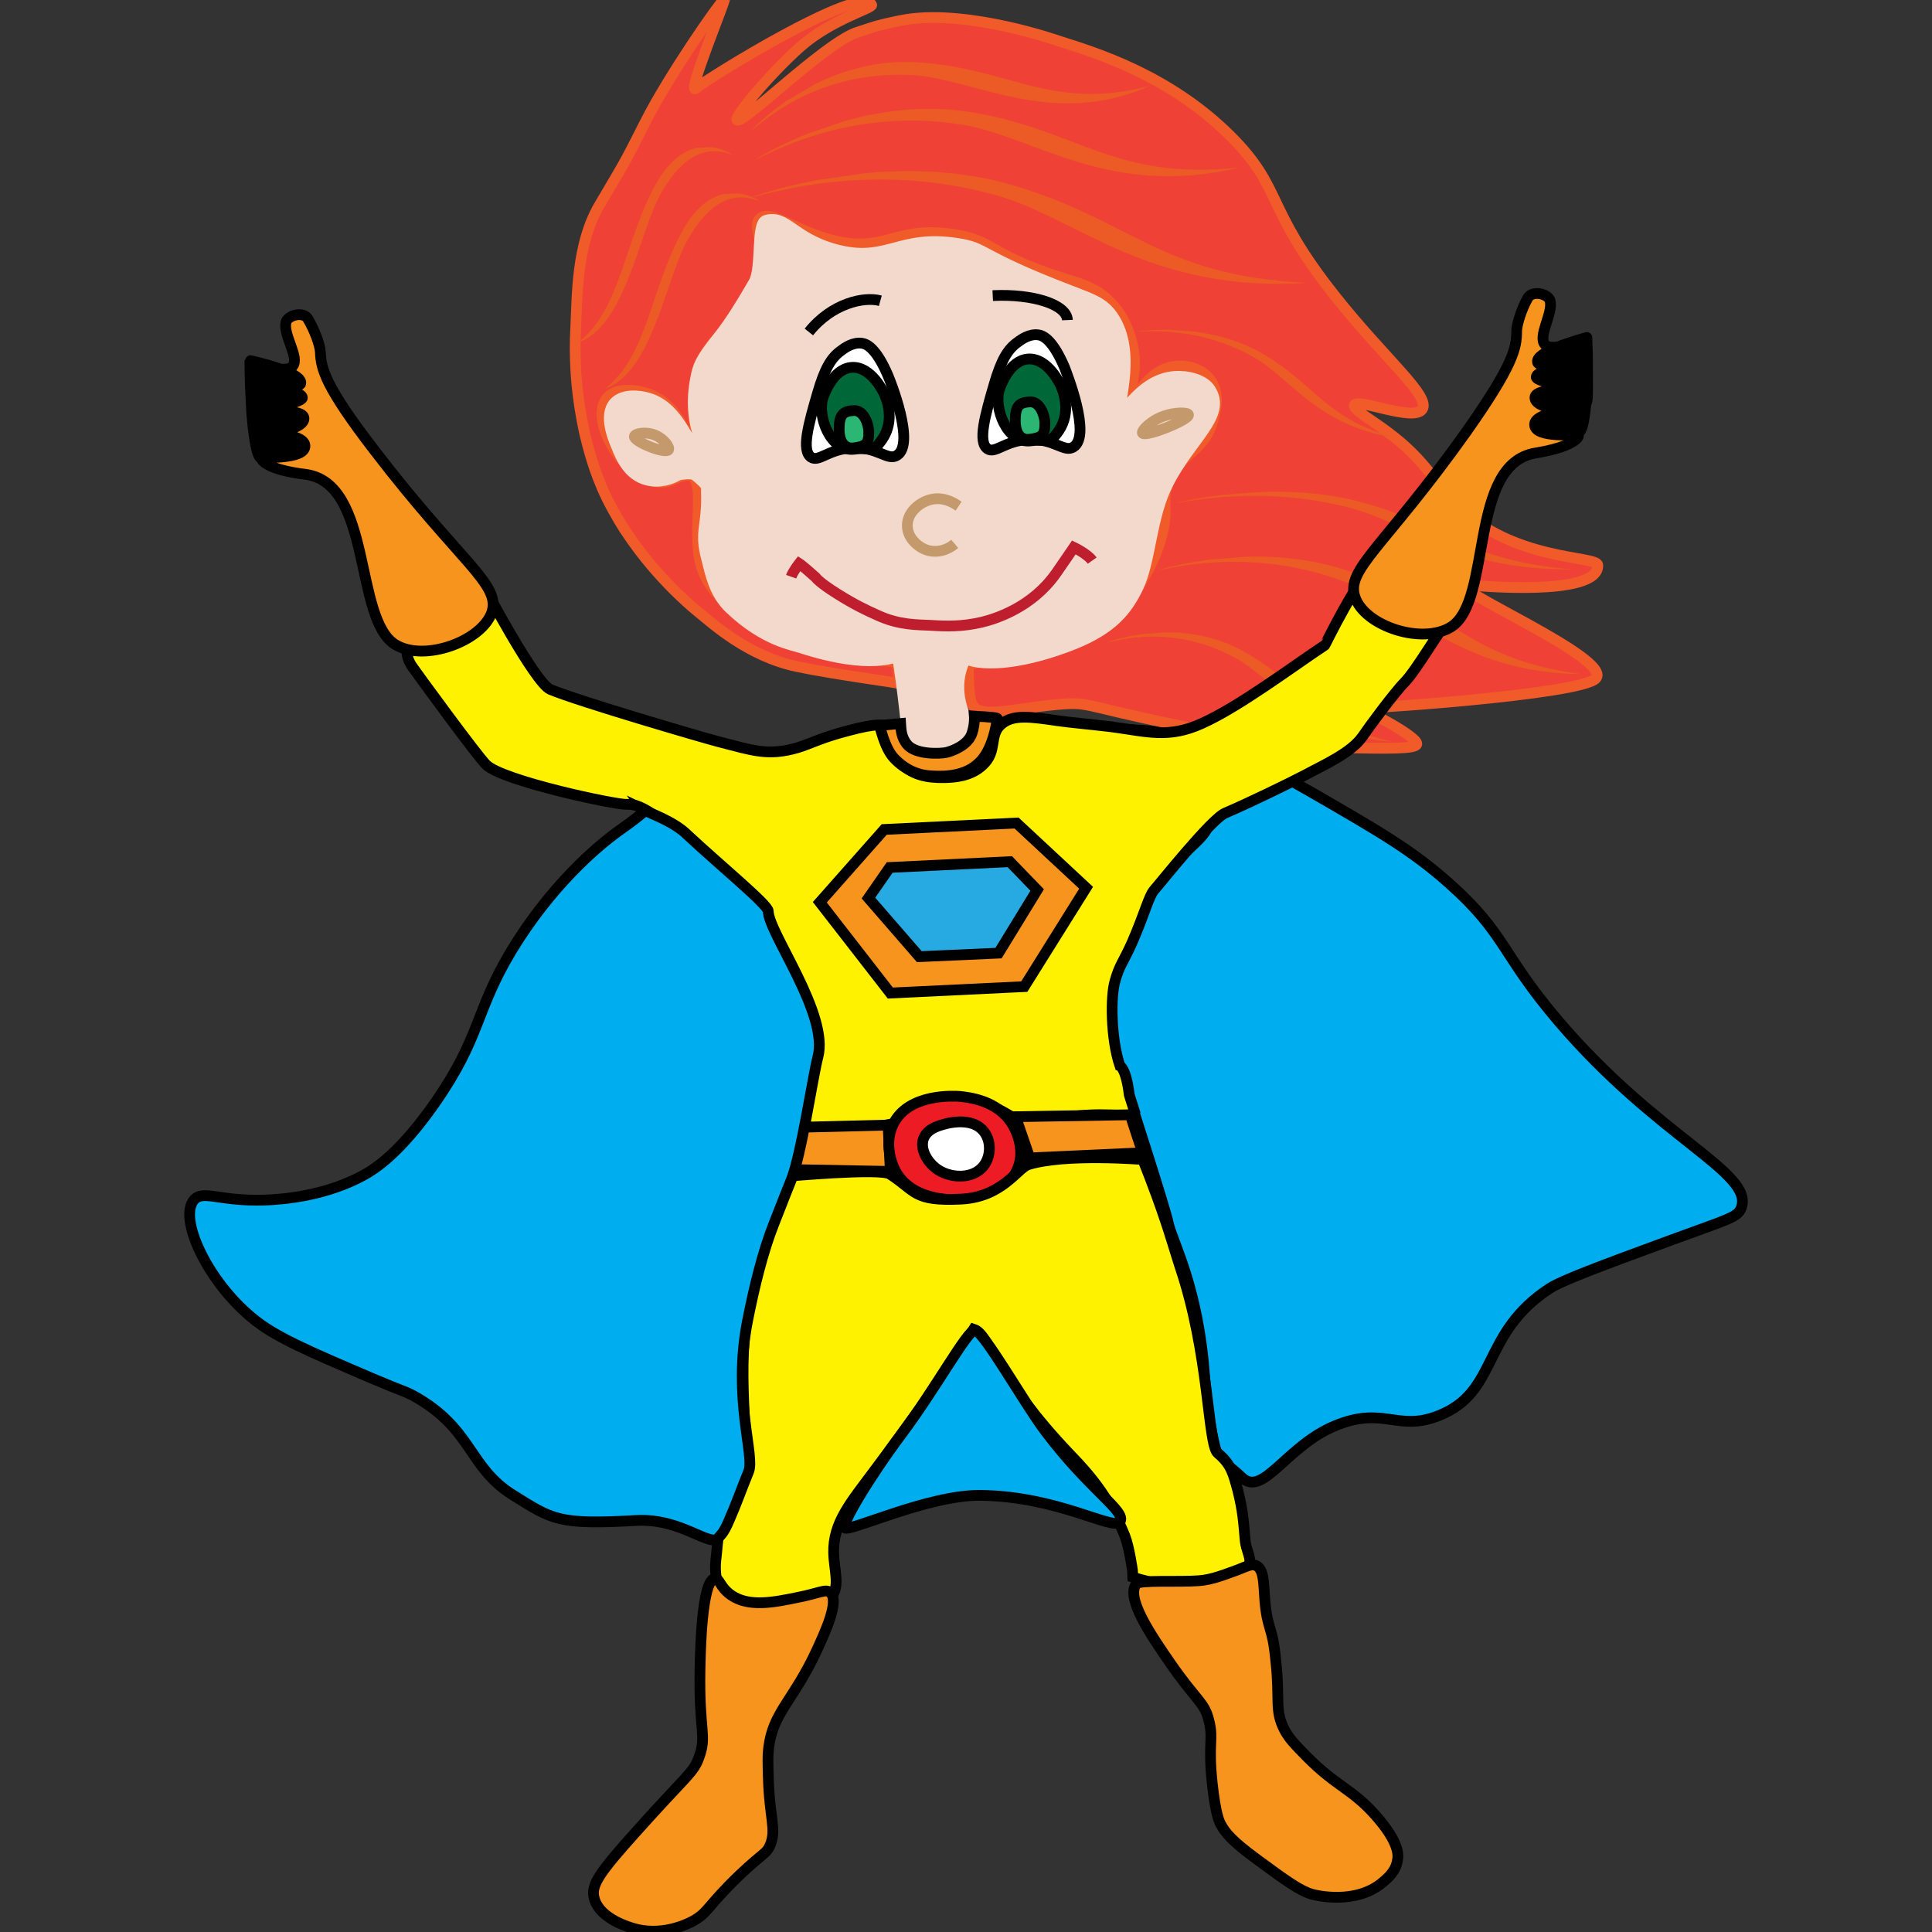 <?xml version="1.0" encoding="utf-8"?>
<!-- Generator: Adobe Illustrator 18.1.0, SVG Export Plug-In . SVG Version: 6.00 Build 0)  -->
<!DOCTYPE svg PUBLIC "-//W3C//DTD SVG 1.1//EN" "http://www.w3.org/Graphics/SVG/1.1/DTD/svg11.dtd">
<svg version="1.1" id="Layer_1" xmlns="http://www.w3.org/2000/svg" xmlns:xlink="http://www.w3.org/1999/xlink" x="0px" y="0px"
	 viewBox="0 0 600 600" enable-background="new 0 0 600 600" xml:space="preserve">
<rect x="0" y="0" width="600" height="600" fill="#333333" stroke="none"/>
<symbol  id="Blond_Hair_4" viewBox="-11.3 -7.7 22.6 15.3">
	<g>
		<path fill="#EC5A25" d="M-11.3,6.9c0,0,5.6,2.6,10.6-1.9c5-4.6,5.8-10.2,12-12.7C4.7-6.6,2.2,0.8-1,3.9
			C-6.1,8.8-10.8,6.9-11.3,6.9z"/>
	</g>
</symbol>
<g>
	<path fill="#00AEEF" stroke="#000000" stroke-width="3.343" stroke-miterlimit="10" d="M385.6,458.8c6.6,6.4,13.8-9.7,29-16
		c15.2-6.3,19.4,2,32.3-3.2c18.6-7.4,12.9-25.5,34.4-39.5c3.7-2.4,14.9-6.6,37.2-14.8c18.5-6.8,21.2-7.2,22.3-10.3
		c3.8-10.9-25.9-21.6-56.9-58c-17.8-20.9-16.2-27-34-42.8c-11.5-10.2-21.6-16-42-27.8c-16.2-9.4-27.8-14.6-41.5-18
		c-8-2-23.9-2.1-23.9-2.1s7.6,6.6,23.5,17.3c23,15.4-1.7,16.7-9.6,36.4c-6,14.9-15.5,18.8-13.9,28.4c0.9,4.9,3.1,16.5,5.1,22.7
		c2.9,9,14.4,44.5,15.2,48.7c1.3,6,9.3,19.7,11.3,47.7c0.5,6.7,1.3,13.7,3.2,21.8C378.4,453.7,381.7,455,385.6,458.8z"/>
	<path fill="#EF4136" stroke="#F15A29" stroke-width="3.343" stroke-miterlimit="10" d="M496.2,175.5c-0.2-3-26.7-1.1-44.2-19
		c-6.5-6.7-9.3-13.6-21-22.3c-5.3-4-10.9-7-10.4-8.4c1-2.3,18.4,5.3,21.1,1.3c2.7-4.1-11.8-15.8-27.2-35.3
		c-21.9-27.6-15.9-33.1-32.3-49.5c-19.1-19-41.8-25.9-53.5-29.6c0,0-27.2-9.6-46.9-6.7c-4.9,0.8-9.6,2.1-9.6,2.1s-3.3,1-6.5,2.1
		c-10.5,4.1-35,28.5-36.8,27.1c-1.1-0.8,10.1-14.3,19.7-22.8s22.7-12,22.1-13c-3.5-6.5-51.4,23.1-54.5,25.9
		c-3.4,3,9.5-28.1,8.8-27.7c-1.3,0.8-17.6,24.2-24.7,38.4c-6.8,13.5-6.4,12.4-14.2,25.7c-7.1,12.1-6.8,28-7.3,38
		c-0.5,8.8,0.2,16.7,0.7,20.6c0.7,5.9,1.7,10.4,2.1,12.3c1,4.1,2.8,11.7,6.9,20.1c2.5,5,5.2,9.4,6.8,11.6c0,0,0.8,1.2,1.6,2.3
		c9.4,13.1,20,21.4,20,21.4c4.1,3.3,15.3,13.7,30.6,16.9c10.4,2.2,31.3,5.1,31.8,5.2c0,0-1.3-11.9-0.8-6.6c0,0.1-52.5-4.5-60.6-29.4
		c-3.5-10.7,2.2-29.1-4.5-28.6c-4,0.3-6,3.8-12.2,1.3c-10-4.1-18-19.8-12.4-25.6c3.2-3.3,10.7-2.4,15.5,0.4
		c7.5,4.3,8.7,13.2,10.6,12.8c2.5-0.6-2.7-14.6,4.2-26.8c2.8-4.8,4.8-4.9,10.4-13.8c3.4-5.4,5.1-8.3,6.1-12.5
		c1.9-8.8-2-13.2,0.4-15.5c3.1-3,10.8,3.7,22.5,6.7c16.7,4.2,19.2-4.6,37.6-1.8c13,1.9,10.3,6.2,35,13.9c4.4,1.4,9.4,2.7,13.7,7.1
		c6.8,6.9,7.4,16.3,7.5,17.4c0.5,8.7-3.6,15.1-2.6,15.6c1.3,0.7,5.1-10.8,13.8-12.8c4.2-1,9.6,0.2,12.3,3.9
		c3.5,4.5,1.4,10.9,0.7,13.3c-3.1,9.7-9.8,9.2-13.5,18.4c-2.7,6.7,0.4,7.9-2.5,17.8c-2,7-5.2,12.1-7,14.8
		c-2.7,4.1-6.3,9.5-12.6,13.9c-4.7,3.3-10,4.7-20.7,7.6c0,0-4.9-0.6-19.6,2.8c0.4-3.7-0.4,9.3,1.4,12.4c2.6,4.8,15.2,0.5,28.8-0.3
		c8.8-0.5,6.2,1.2,50.3,9.7c0,0,17.9,3.6,34.9,3.9h0.1c15.6,0.3,23.5,0.4,23.9-1.1c0.6-2.5-22.2-14.4-20.5-11.2
		c0.4,0.7,71.5-4.1,76.1-9.2c5.6-6.1-48-28.9-40.2-29.1C458.1,181.9,496.7,185.5,496.2,175.5z"/>
	<path fill="#F3D9CC" stroke="#F3D9CC" stroke-width="3.343" stroke-miterlimit="10" d="M281.9,229.3c0,0-1.6-16.1-3.2-25.5
		c0,0-8.1,4.5-29.9-2.6c-2.6-0.9-11.5-2.1-22.1-12.2c-4.9-4.6-6.1-11-7.2-15.3c-2.4-8.9,0.2-9.8-0.1-20.9c0,0,2.2-0.7-3.7-5.3
		c-0.8-0.6-4.4-0.3-5.3,0.2c-1.9,1.1-5.5,2.4-9.4,1.4c-5.8-1.4-8.2-7.1-9.5-10.4c-1.1-2.5-4.1-9.8-0.7-13.6
		c2.6-2.8,7.6-2.4,10.8-1.4c9.9,3.1,12.1,15.4,15.2,14.8c2.6-0.6-3.5-6.4-0.8-20.8c0.8-4.1,1.3-5.8,6.9-12.8
		c4.1-5.1,8-11.7,11.2-17.2c2.6-4.4,0.6-18.4,3.8-19.3c6.4-1.7,8.4,5.4,21.3,9c16.2,4.5,19.7-4.7,38.1-1.8
		c9.4,1.4,5.9,3.5,35.2,14.7c7.1,2.7,9.6,3.7,12.2,6.7c9,11.1,2.2,28.7,3.5,30.4c1,1.3,6.1-9.7,16.6-10.5c3.6-0.3,9.1,0.8,11.1,4.1
		c5.1,8.1-5.9,15.1-13,28.9c-5.5,10.5-5.4,23.9-9.5,32.6c-3.4,7-7.9,12.7-19.8,17.5c-14.2,5.7-27.6,7.4-33.7,4.6l0,0
		c-4.8,9.2,0,18,0,18c0.1,1.1,0.2,2.8,0.3,5c-1.3,1.1-3.5,2.6-6.7,3.7c-0.9,0.3-1.9,0.5-3.2,0.6C285.6,232,281.9,229.3,281.9,229.3z
		"/>
	
		<use xlink:href="#Blond_Hair_4"  width="22.6" height="15.3" x="-11.3" y="-7.7" transform="matrix(5.678 -0.432 -0.22 -2.885 425.496 192.037)" overflow="visible"/>
	
		<use xlink:href="#Blond_Hair_4"  width="22.6" height="15.3" x="-11.3" y="-7.7" transform="matrix(3.813 -0.29 -0.194 -2.553 388.082 213.92)" overflow="visible" enable-background="new    "/>
	<path fill="#FFF200" stroke="#000000" stroke-width="3.343" stroke-miterlimit="10" d="M311,224.9c3.6-3.1,9-2.3,17.3-1.1
		c4.1,0.6,10.1,1.1,16.8,1.9c11.2,1.5,17.7,3.7,28.1-1c11.6-5.2,27.8-17.4,38.2-24.3c0.2-0.1,10.1-21.1,17.5-27.9
		c3-2.8,5.8,6.9,9.9,9.5c3.4,2,13.5,5.3,14.9,6.8c0,0-1.5,1.1-3.7,3.5c-3.2,3.7-10.1,15.8-13.8,19.6c-3.1,3.1-11.3,14.2-13.1,16.9
		c-3.6,5.1-12.1,8.8-17.8,11.9c-4.6,2.4-17.5,8.7-24.8,11.8c-4.3,1.8-20.5,22.2-21.9,23.7c-1.9,2.1-2.8,6.8-7.1,16.7
		c-2.8,6.2-3.8,6.7-5.2,11.7c-1.4,4.5-1.4,17.8,1.5,26.4c0,0,1.9,0.7,2.9,9l1.7,5.4c-0.7,2-7.3,0.1-17.3,1.1c-10,1-11.2,3-16.1,2
		c-5.6-1.1-6.1-3.4-12.6-5.4c-5.4-1.6-12.2-1-14-0.4c-5.3,1.7-6,3.4-12.1,5.8c-1.7,0.7-0.8,0-5.7,1c-8.2,1.6-13.3,2-18.3,1.6
		c-4.5-0.4-5.2-1-5.5-1.4c-2.5-2.8,0-7.7,1.7-17.4c0.5-3.1,2.1-10.3-0.7-18.9c-1.1-3.4-4-6.4-8.9-14.3c-5.9-9.5-5.2-9.7-7.1-14.8
		c-1.1-2.6-1.3-2.5-9.7-10.1c-8.4-7.4-7.8-6.4-12.2-10.9c-4-4-12.7-14-19.3-13.5c-3.3,0.2-38.6-7.3-43.6-12.3
		c-2.8-2.7-22.2-29.3-23-30.5c-4.3-6.3,1-11.4,2.4-12.6c5.5-5,6.8-4.4,10.7-8.9c4.2-5,5.6-11.1,8-5.8c1.2,2.5,17.1,32.4,21.8,34.4
		c8.5,3.6,47.8,15.1,52.5,16.3c10.2,2.6,15,4.5,24.3,1.8c3.7-1.1,7.3-3.1,15.4-5.2c9.6-2.6,11.4-1.9,12.3-1.3
		c3.6,2.4,1.1,7.2,5,11.7c4,4.4,10.8,4.1,13.2,4.1c2.6-0.1,7.9-0.3,11.7-4C309.9,233.2,307,228.3,311,224.9z"/>
	<polygon fill="#F7941E" stroke="#000000" stroke-width="3.343" stroke-miterlimit="10" points="315.7,255.6 337.3,275.7 
		318.1,306.4 276.5,308.4 254.6,280.2 274.6,257.6 	"/>
	<polygon fill="#27AAE1" stroke="#000000" stroke-width="3.343" stroke-miterlimit="10" points="322.1,276.4 310.1,296 
		285.5,297.1 269.7,278.9 276.3,269.4 313.6,267.6 	"/>
	<path fill="#F7941E" stroke="#000000" stroke-width="3.343" stroke-miterlimit="10" d="M351,346.2c1.3,4,2.5,7.8,3.9,11.8
		l-35.1,1.6l-4.4-12.8L351,346.2z"/>
	<polygon fill="#F7941E" stroke="#000000" stroke-width="3.343" stroke-miterlimit="10" points="275.8,349.4 276.5,363.8 
		244.6,363.2 247.8,350.1 	"/>
	<path fill="#ED1C24" stroke="#000000" stroke-width="3.343" stroke-miterlimit="10" d="M314.3,349c0.5,0.8,4.5,7.4,1.7,14
		c-3.6,8.6-15.1,9.4-17.5,9.5c-2.6,0.2-15.2,0.6-20.4-8.8c-0.2-0.4-4.1-7.6-0.7-14.6c4.8-9.7,19.1-8.7,20.7-8.6
		C300.7,340.8,309.7,341.6,314.3,349z"/>
	<path fill="#FFFFFF" stroke="#000000" stroke-width="3.343" stroke-miterlimit="10" d="M305.7,351.6c2.2,3,2,7.4-0.1,10.3
		c-3.4,4.6-11,4.1-15.1,0.8c-2.3-1.8-4.9-5.6-3.7-9.1c1.3-3.4,5.5-4.2,7.3-4.7C295.9,348.5,302.5,347.2,305.7,351.6z"/>
	<path fill="#FFF200" stroke="#000000" stroke-width="3.343" stroke-miterlimit="10" d="M354.9,360.1c0,0,3.7,9,7.1,19.2
		c0.6,1.7,3,9.4,4.4,13.9c9.3,27.4,8.6,55.4,11.8,58.1c4.2,3.5,4.8,6.4,6.2,11.5c1.6,6.4,1.8,9.8,2.3,15.6c0.3,3,1.7,5,1.4,6.9
		c-0.4,2.8-4.8,4.2-7.9,5.2c-1.6,0.6-8.9,2-14.7,1.9c-6.2-0.1-13.7-2.6-13.7-2.6l-0.1-2.1c0,0-1-7.3-2.4-10.8
		c-4.3-10.6-9.6-17.6-17.1-25.3c-22.9-24-24.9-37.2-29.8-38.8c0,0-8.3,13.8-31.2,44.4c-6.9,9.3-12.5,15.6-12.3,25
		c0.1,5.5,2.2,10.7-1,14.1c-0.7,0.8-2,1.8-10.1,2.7c-14.8,1.5-19.3-0.9-20.6-1.7c-1.5-0.9-4.3-2.6-4.5-5.2c-0.3-2.4-0.7-4.4-0.4-7.5
		c0.9-7.5,0.3-9.5,3.9-16.3c1.5-3,2.6-7,4.1-10.6c3.1-7.6-1.6-28.5,1.7-49c1.9-11.2-0.5-20.1,2.9-23.7c6-6.4,9.6-19.7,9.6-19.7
		s28.7-2.6,31.8-0.7c8.3,5.3,7.2,8.5,22.1,7.8c12.8-0.6,17.5-9.5,20.9-10.7C330.8,358.1,354.9,360.1,354.9,360.1z"/>
	<path fill="#F7941E" stroke="#000000" stroke-width="3.343" stroke-miterlimit="10" d="M392.8,496.9c-0.4-5.1-0.2-9.5-2.7-10.7
		c-1.4-0.6-2.6,0.1-5.9,1.4c-3.9,1.4-7.8,3-11.8,3.3c-6.5,0.5-18.5-0.3-19.5,1c-3.4,4.3,4.6,16,10.4,24.4
		c8.4,12.2,10.8,12.2,12.2,18.3c1.4,5.6-0.4,6.8,1,19.5c1,9.1,2.1,11.7,2.8,12.8c1.2,2.1,2.9,4.6,11.4,10.8
		c8.7,6.4,13,9.5,16.8,10.6c1.1,0.3,13.6,3.4,22-3.8c1.4-1.2,4-3.3,4.5-6.8c0.3-1.4,0.7-5.4-6.7-13.8c-7.5-8.5-12.1-8.9-21.5-18.4
		c-3.7-3.8-5.5-5.6-6.9-8.3c-3.2-6.2-1.3-9.2-2.7-21.5C395.2,504.7,393.6,506.5,392.8,496.9z"/>
	<path fill="#F7941E" stroke="#000000" stroke-width="3.343" stroke-miterlimit="10" d="M253.8,512.2c2.5-5.5,6.9-14.9,4.1-17.6
		c-1.4-1.3-3.5,0.2-10.2,1.5c-7.3,1.5-15.1,3.1-20.6-0.7c-3.5-2.4-3.7-5.4-5.1-5.2c-4.1,0.5-4.5,23.1-4.6,27.9
		c-0.4,19.7,2.2,20.7-0.3,27.6c-1.8,5-3.5,5.2-19.5,23.1c-11.5,12.8-14.1,16.6-13.1,20.6c1.4,5.9,9.4,8.6,11.3,9.2
		c9.4,3.2,17.9-1.2,19.4-2c4.9-2.7,4.2-4.4,14.5-14.3c7.5-7.1,8.2-6.5,9.4-9.1c2.2-5.1-0.2-8.5-0.5-21.6c-0.1-4.2-0.2-6.3,0.1-8.7
		C240,531.7,246.5,528.1,253.8,512.2z"/>
	<path fill="#00AEEF" stroke="#000000" stroke-width="3.343" stroke-miterlimit="10" d="M200.2,251.7c0,0,0.3,0.4-8,6.3
		c-7,5-21.3,17.3-33.4,37.3c-11.4,19-9.3,26.5-23.7,47.2c-11.1,15.9-18.8,20.5-21.7,22.2c-11.8,6.6-25,7.8-31.5,8
		c-13.9,0.4-18.9-3.3-21.7,0c-4.8,5.7,4.1,25,18,36.5c7,5.9,17.1,10.2,37.2,18.8c10.6,4.5,9.5,3.7,12.7,5.3
		c18.7,10.2,17.2,22.3,31.2,31c12.2,7.6,13.9,9.3,38.3,7.9c14.3-0.8,23.3,8.9,25.7,5.2c0.5-0.8,1.3-0.9,3.2-5.4
		c2.4-5.5,3.7-9.4,6-15c2-5-5-22.6-0.4-46.5c2.1-10.7,4.8-21.8,8.3-30.6c5.3-13.4,1.3-3.5,5.3-13.4c3.1-7.5,6.8-32.6,8.3-38.2
		c3.6-13.3-15.4-38.7-15.4-45.3c0-2-14.7-14-25.2-23.8C209.4,255.2,201.8,252.5,200.2,251.7z"/>
	<path fill="#00AEEF" stroke="#000000" stroke-width="3.343" stroke-miterlimit="10" d="M262.3,474.5c1.4,1.4,25.8-10.2,42-10.1
		c24.2,0.2,41.5,11.1,43.5,8.2c2.2-3.2-9.4-9.8-23.2-28.2c-6.5-8.6-19.3-31.4-21.9-31.3c-2.3,0.1-12.2,18.2-22.6,32.1
		C269.7,459.1,261.3,473.4,262.3,474.5z"/>
	<path fill="none" stroke="#C49A6C" stroke-width="3.343" stroke-miterlimit="10" d="M207.6,139.7c0.5-0.8-1.4-3.4-4-4.5
		c-2.9-1.3-6.4-0.6-6.6,0.3C196.7,137.1,206.6,141.1,207.6,139.7z"/>
	<path fill="none" stroke="#C49A6C" stroke-width="3.343" stroke-miterlimit="10" d="M354.8,134.5c-0.4-0.8,2.8-4,6.7-5.3
		c3.3-1.2,7.4-1.2,7.6-0.4C369.4,130.4,355.6,135.9,354.8,134.5z"/>
	<g>
		<path fill="#FFFFFF" stroke="#000000" stroke-width="3.343" stroke-miterlimit="10" d="M333.4,138.8c-2.9,1.9-6-2.7-14-2.3
			c-7.4,0.4-10.3,4.5-12.7,2.9c-3.1-2.1-0.8-10.3,2-19.9c2.2-7.6,4.2-11,7.3-13.2c1.3-1,3.8-2.7,6.5-2.3c1.3,0.2,4.3,1.2,8.1,10.1
			C331.2,115.8,339,135.2,333.4,138.8z"/>
		<path fill="#006838" stroke="#000000" stroke-width="3.343" stroke-miterlimit="10" d="M328.8,133.8c4.1-6,1.2-12.7,0.7-13.9
			c-0.2-0.5-4.1-8.9-10.3-8.4c-5.7,0.5-8.4,8.2-8.8,9.4c-1.9,5.7,2.3,17,9.8,16C325.2,136.2,325.6,138.4,328.8,133.8z"/>
		<path fill="#2BB673" stroke="#000000" stroke-width="3.343" stroke-miterlimit="10" d="M319.9,136.4c3.5-0.5,4.7-1.1,4.6-5.1
			c0-1.8-1.3-6.7-4.7-6.5c-3.4,0.2-4.5,1.4-4.5,5.9C315.3,133.9,316.5,136.9,319.9,136.4z"/>
	</g>
	<path fill="none" stroke="#000000" stroke-width="3.343" stroke-miterlimit="10" d="M273.4,93.4c-5.1-1.4-15.1,0.8-22.2,9.7"/>
	<path fill="none" stroke="#000000" stroke-width="3.343" stroke-miterlimit="10" d="M331.5,99.4c-0.2-4.8-10.6-8.2-23.2-7.6"/>
	<line fill="none" stroke="#000000" stroke-width="3.343" stroke-miterlimit="10" x1="261.6" y1="101.6" x2="261.6" y2="101.6"/>
	<g>
		<path fill="none" stroke="#C49A6C" stroke-width="3.343" stroke-miterlimit="10" d="M297.7,157.2c-0.6-0.4-4.1-3.1-8.5-2.1
			c-3.9,0.9-7.8,4.4-7.4,8.7c0.3,3.2,2.8,5.6,5.2,6.7c3.1,1.4,6.8,0.7,9.5-1.6"/>
	</g>
	<path fill="none" stroke="#BE1E2D" stroke-width="3.343" stroke-miterlimit="10" d="M339.2,174.1c-1.5-2.1-5.7-4.1-5.7-4.1
		s-3.2,4.7-5.5,8c-7.5,10.7-18.9,14.2-23,15.2c-6.3,1.5-11.3,1.3-16.1,1c-3.8-0.2-9.6,0-16.3-3.1c-3.6-1.6-7.2-3.3-12.6-6.7
		c-5.9-3.7-6.7-5.1-6.7-5.1c-4-3.6-5.1-4.3-5.1-4.3s-1.9,2.4-2.5,4.1"/>
	<g>
		<path fill="#FFFFFF" stroke="#000000" stroke-width="3.343" stroke-miterlimit="10" d="M278.6,141.4c-2.9,1.9-6-2.7-14-2.3
			c-7.4,0.4-10.3,4.5-12.7,2.9c-3.1-2.1-0.8-10.3,2-19.9c2.2-7.6,4.2-11,7.3-13.2c1.3-1,3.8-2.7,6.5-2.3c1.3,0.2,4.3,1.2,8.1,10.1
			C276.5,118.4,284.3,137.8,278.6,141.4z"/>
		<path fill="#006838" stroke="#000000" stroke-width="3.343" stroke-miterlimit="10" d="M274,136.4c4.1-6,1.2-12.7,0.7-13.9
			c-0.2-0.5-4.1-8.9-10.3-8.4c-5.7,0.5-8.4,8.2-8.8,9.4c-1.9,5.7,2.3,17,9.8,16C270.5,138.8,270.9,141,274,136.4z"/>
		<path fill="#2BB673" stroke="#000000" stroke-width="3.343" stroke-miterlimit="10" d="M265.2,139.1c3.5-0.5,4.7-1.1,4.6-5.1
			c0-1.8-1.3-6.7-4.7-6.5c-3.4,0.2-4.5,1.4-4.5,5.9C260.6,136.5,261.8,139.5,265.2,139.1z"/>
	</g>
	
		<use xlink:href="#Blond_Hair_4"  width="22.6" height="15.3" x="-11.3" y="-7.7" transform="matrix(-2.24 0.107 -0.183 -3.828 211.755 90.033)" overflow="visible" enable-background="new    "/>
	
		<use xlink:href="#Blond_Hair_4"  width="22.6" height="15.3" x="-11.3" y="-7.7" transform="matrix(-2.24 0.107 -0.183 -3.828 203.423 75.686)" overflow="visible" enable-background="new    "/>
	
		<use xlink:href="#Blond_Hair_4"  width="22.6" height="15.3" x="-11.3" y="-7.7" transform="matrix(7.345 -1.062 -0.499 -3.453 319.309 73.24)" overflow="visible" enable-background="new    "/>
	
		<use xlink:href="#Blond_Hair_4"  width="22.6" height="15.3" x="-11.3" y="-7.7" transform="matrix(5.936 -2.025 -1.124 -3.293 309.188 49.548)" overflow="visible" enable-background="new    "/>
	
		<use xlink:href="#Blond_Hair_4"  width="22.6" height="15.3" x="-11.3" y="-7.7" transform="matrix(4.356 -2.564 -1.766 -3.001 294.514 32.462)" overflow="visible" enable-background="new    "/>
	
		<use xlink:href="#Blond_Hair_4"  width="22.6" height="15.3" x="-11.3" y="-7.7" transform="matrix(3.641 0.251 0.128 -1.864 392.918 118.706)" overflow="visible" enable-background="new    "/>
	
		<use xlink:href="#Blond_Hair_4"  width="22.6" height="15.3" x="-11.3" y="-7.7" transform="matrix(5.366 -0.408 -0.155 -2.042 426.729 165.704)" overflow="visible" enable-background="new    "/>
	<g>
		<path fill="#F7941E" stroke="#000000" stroke-width="3.343" stroke-miterlimit="10" d="M122.8,200.2c-13-7.9-7-50.2-28-52.9
			c-11.7-1.4-13.7-4.4-13.6-5c0.1-0.5,13.7,0.6,13.5-3.9c-0.2-4.1-14.7-4.3-14.7-3.8c-0.1,0.6,14.5-0.6,14.4-4.7
			c-0.1-3.6-15.8-1.6-15.8-1.7c0-0.1,15.4-3,15.3-4.7c-0.2-2.9-15.9-2.6-15.9-2.8s15,0.3,15.4-1.6c0.7-3.7-16.2-7.2-15.6-7.1
			c0.3,0,10.8,4.6,13.1,1.7c2.2-2.7-3-9.6-2.1-13.6c0.5-2.2,5.4-3.5,6.8-1.1c2,3.3,3.8,8.1,3.9,10.4c0.2,5.1,1.4,10.5,16.9,30.6
			c26.7,34.8,39,41.3,36.4,50C149.8,199.1,131.8,205.7,122.8,200.2z"/>
		<path fill="none" stroke="#000000" stroke-width="3.343" stroke-miterlimit="10" d="M77.6,111.9c0,3.1,0.1,6.1,0.2,8.9
			c0.1,2.8,0.3,5.4,0.4,7.7c0.2,2.4,0.4,4.6,0.7,6.5c0.6,4.5,1.4,7.3,2.3,7.3"/>
		<g>
			<g>
				<path d="M78.4,114.5c0,1.2-0.4,3.4,0.4,4.3c0.7,0.9,1.4,0.5,2.2,0.4c1.5-0.1,3,0.8,4.6,0.7c1.7,0,3.4-0.4,4.9-1
					c0.8-0.3,0.8-1.3,0-1.5c-1.9-0.7-3.7-1.5-5.6-2.2c-1.4-0.6-3.2-1.5-4.6-1.4c-0.4,0-0.7,0.2-0.8,0.6c-0.4,1.3-0.6,2.9,0.9,3.3
					c0.6,0.2,1.3,0,1.9,0.2c0.6,0.2,1.2,0.5,1.7,0.7c1.1,0.4,2,0.7,3.1,0.5c0.9-0.1,1.1-1.3,0.2-1.5c-2.1-0.8-4.1-1.7-6.4-2.1
					c-1-0.2-1.4,1.4-0.4,1.5c2.2,0.3,4.2,1.3,6.4,2.1c0.1-0.5,0.1-1.1,0.2-1.5c-1.6,0.2-2.9-0.7-4.4-1.2c-0.3-0.1-1.1-0.4-1.4-0.3
					c-0.7-0.2-0.8,0-0.4,0.4c0-0.6,0.1-1.1,0.2-1.6c-0.3,0.2-0.5,0.4-0.8,0.6c1.5-0.2,3.9,1.2,5.2,1.7c1.5,0.7,3,1.3,4.5,1.8
					c0-0.5,0-1.1,0-1.5c-2.7,0.9-5,1.1-7.7,0.3c-0.7-0.2-1.3-0.2-1.9-0.2c-0.9-0.1-0.3,0.4-0.4-0.4c-0.1-0.9-0.1-1.7,0-2.6
					C80,113.5,78.5,113.6,78.4,114.5L78.4,114.5z"/>
			</g>
		</g>
		<g>
			<g>
				<path d="M78.6,122.8c0.1,1.4,0.2,2.8,0.3,4.1c0.1,0.8,1.1,1.2,1.4,0.4c0.7-1.4,3.8-1.4,5-1.6c1.6-0.4,3.2-0.9,4.7-1.3
					c0.6-0.2,0.8-0.9,0.4-1.4c-1.4-1.6-3.7-1.4-5.6-1.3c-1.3,0-4.9-0.8-5.4,1c-0.3,1.1,0.4,2.4,1.4,2.4c1.3,0.1,2.6-0.3,3.9-0.3
					c1.4,0.1,2.6,0,4-0.3c1-0.3,0.6-1.8-0.4-1.5c-1.5,0.4-3,0.2-4.5,0.2c-0.5,0-1,0-1.4,0.1c-0.2,0-1.7,0.1-1.3,0.2
					c2.3,0.5,6.6-1.4,8.4,0.8c0.1-0.5,0.2-0.9,0.4-1.4c-2.4,0.7-4.7,1.4-7.2,1.7c-1.5,0.2-2.8,0.5-3.6,1.9c0.5,0.1,1,0.3,1.4,0.4
					c-0.1-1.4-0.2-2.8-0.3-4.1C80.1,121.8,78.5,121.8,78.6,122.8L78.6,122.8z"/>
			</g>
		</g>
		<g>
			<g>
				<path d="M83.5,124.1c0.7,0,2-0.3,2.7,0c0.4,0.2,0.7,0.6,1.1,0.7c0.6,0.2,1.4,0.1,1.9,0.1c0.8,0,1.7,0.1,2.5-0.2
					c0.4-0.1,0.6-0.4,0.6-0.8v-0.1c0-0.3-0.2-0.6-0.4-0.7c0,0-0.1,0-0.1-0.1c-0.9-0.6-1.6,0.9-0.8,1.4c0,0,0.1,0,0.1,0.1
					c-0.1-0.2-0.3-0.5-0.4-0.7v0.1c0.2-0.3,0.4-0.5,0.6-0.8c-0.7,0.2-1.6,0.2-2.3,0.1c-0.5,0.1-1,0-1.4-0.3
					c-0.2-0.1-0.3-0.2-0.5-0.4c-1.1-0.4-2.3-0.2-3.5-0.2C82.5,122.4,82.5,124.1,83.5,124.1L83.5,124.1z"/>
			</g>
		</g>
		<g>
			<g>
				<path d="M79.9,126c0.4,0,0.8,0,1.2,0c1.1,0,1.1-1.6,0-1.6c-0.4,0-0.8,0-1.2,0C78.9,124.4,78.9,126,79.9,126L79.9,126z"/>
			</g>
		</g>
		<g>
			<g>
				<path d="M79.6,130.8c4.3,0,8.8,0,13.1,0c-0.1-0.5-0.1-1.1-0.2-1.5c-2.7,0.8-5.4,1.5-8.1,2.3c-0.7,0.2-1.4,0.3-1.9,0.6
					c-0.3,0-0.6,0.2-0.8,0.3c-0.3,0.3-0.4,0.3-0.4-0.2c-1.4-0.9,2-0.5,2.6-0.5c1.4,0,2.6-0.1,4-0.3c0.2,0,1.9-0.2,1.9-0.2
					c0-0.2-1.6-0.2-1.8-0.2c-0.9,0.1-1.6,0.4-2.4,0.7c-0.4,0.2-0.9,0.5-1.4,0.6c-0.5,0.4-1,0.3-1.4-0.2c-0.9-0.1-1.2-0.3-0.7-0.7
					c0.1,0.5,0.1,1,0.2,1.4c0.2-0.1,0.4-0.2,0.6-0.3c1.1-0.1,1.1-1.6,0-1.6c-0.7,0-0.9,0-1.4,0.5c-0.5,0.4-0.6,1.4,0.2,1.4
					c1.4,0.2,2.4-1.4,1.1-2.4c-1.2-1-2.3-0.1-2.5,1.2c-0.3,2.6,2.2,2.9,4.1,2.3c0.8-0.3,1.5-0.8,2.4-1c1-0.3,1.8-0.2,2.8-0.4
					c0.8-0.1,1.7-0.4,2.1-1.2c1.1-2-1.7-1.9-2.9-1.8c-2.3,0.2-4.5,0.4-6.9,0.3c-0.9,0-1.7-0.3-2.2,0.6c-0.6,1,0.2,3.2,1.3,3.5
					c1.4,0.4,4.2-1.1,5.4-1.4c2.2-0.7,4.4-1.3,6.7-1.9c0.9-0.3,0.7-1.5-0.2-1.5c-4.3,0-8.8,0-13.1,0
					C78.5,129.2,78.5,130.8,79.6,130.8L79.6,130.8z"/>
			</g>
		</g>
		<g>
			<g>
				<path d="M80.1,137.5c2.5-0.1,5-0.2,7.5,0.1c1.2,0.1,2.6,0.2,3.8,0.6c0.6,0.2,0.6,0.1,0.1-0.2c-0.7,0.3-1.4,0.6-2.1,0.9
					c-1.1,0.4-2.1,0.7-3.3,0.8c-0.2,0-5.1,0.9-4.2-1c0.3-0.5,3.8-0.7,4.3-0.8c0.7-0.1,4.5-0.1,1.7,0.6c-0.9,0.2-1.7,0.3-2.6,0.5
					c-1.3,0.2-3.5,0.5-1-0.1c0.9-0.2,1.8-0.4,2.8-0.5c0.8,0.2,1.4,0.1,1.8-0.4c-0.1,0-0.1,0-0.2,0c-1.2,0.1-2.4,0.4-3.5,0.7
					c-0.6,0.2-1.2,0.3-1.7,0.5c0.1,0.7,0.5,0.8,1.1,0.3c1,0,2.1-0.5,3.1-0.6c1.1-0.1,0.6-1.6-0.4-1.5c-1.5,0.2-7,0.8-4.9,3.5
					c0.2,0.2,0.6,0.3,0.8,0.2c2.2-0.8,4.4-1,6.7-1.5c0.7-0.2,1.2-0.3,1.4-1.1c0.4-2.2-3.3-1.8-4.4-1.6c-1.4,0.2-6.4,0.1-5.9,2.7
					c0.6,2.6,5.7,0.9,7,0.6c1.4-0.3,4.1-1.4,2.5-3.1c-0.8-0.9-2.3-0.9-3.4-0.8c-1.7,0.2-3.5,0.5-5.2,0.6c-2.1,0.1-2.3,2.9-0.9,4.2
					c1.5,1.4,6.2,0.1,7.9-0.4c1-0.3,6-1.6,4-3.6c-1-1-3.6-0.9-4.9-1c-2.6-0.3-5.3-0.3-7.9-0.2C79.2,135.9,79.2,137.6,80.1,137.5
					L80.1,137.5z"/>
			</g>
		</g>
	</g>
	<path fill="#F7941E" stroke="#000000" stroke-width="3.343" stroke-miterlimit="10" d="M309.7,223.1c0-0.2-2.3-0.4-3.8-0.5
		c-0.6,0-3.3-0.2-3.3-0.2s0.2,2.4-0.7,5.2c-1.2,3.9-6.3,5.7-8.1,6.1c-1.9,0.4-9.3,0.7-12-2.4c-2-2.3-2-5-2.1-6.6l-6.5,0.6
		c0,0,1.5,7.1,4.5,10.2c3.7,3.9,7.8,5.2,10.8,5.4c2.8,0.2,10.2,0.8,15.1-3.6C308.3,233.4,309.5,224.7,309.7,223.1z"/>
	<g>
		<path fill="#F7941E" stroke="#000000" stroke-width="3.343" stroke-miterlimit="10" d="M450.8,194.6c12.7-8.4,5.2-50.4,26-53.9
			c11.7-1.9,13.6-4.9,13.4-5.5c-0.1-0.5-13.7,1.1-13.6-3.4c0.1-4.1,14.5-4.8,14.6-4.2c0.1,0.6-14.5-0.1-14.5-4.1
			c0-3.6,15.7-2.2,15.8-2.3c0-0.1-15.5-2.4-15.4-4.1c0.1-2.9,15.8-3.2,15.8-3.4c0-0.2-15,0.9-15.4-1.2c-0.8-3.6,15.9-7.8,15.3-7.7
			c-0.3,0-10.6,5-13,2.2c-2.3-2.6,2.6-9.7,1.6-13.6c-0.6-2.2-5.5-3.3-6.9-0.9c-1.9,3.3-3.5,8.2-3.5,10.5c0,5.1-1.1,10.5-15.7,31.2
			c-25.5,35.8-37.4,42.6-34.5,51.2C423.8,194.5,441.9,200.4,450.8,194.6z"/>
		<path fill="none" stroke="#000000" stroke-width="3.343" stroke-miterlimit="10" d="M492.8,104.9c0.1,3.2,0.2,3.8,0.2,6.7
			c0,2.9,0.1,8.9,0,11.4c-0.1,2.5-0.4,1.4-0.6,3.5c-0.5,4.7-1.2,7.6-2.1,7.7"/>
		<g>
			<g>
				<path d="M490.7,107.7c0,0.6-0.1,1.3,0.1,1.7c-0.3,0.8-0.1,1.1,0.5,0.8c0.7,0,0.8-0.1,0.1-0.2c-1.1-0.3-2.1,0-3.1,0.3
					c-3.1,0.8-5.7,0.8-8.9,0c0,1.1,0,2,0,3.1c1.9-0.6,3.9-1.4,5.8-2.1c1.5-0.6,4.1-1.9,5.8-1.8c-0.5-0.4-1.1-0.8-1.5-1.2
					c0.2,0.5,0.3,1.2,0.2,1.6c0.3-0.5,0.5-1,0.8-1.4c-0.2,0.1-2.3,0.3-3,0.5c-1.5,0.5-2.9,1.2-4.5,1.2c0,1.1,0,2.1,0,3.2
					c0.3,0,1.3,1.4,1.8,1.6c0.7,0.4,1.4,0.5,2.2,0.2c1.9-0.7,2.3-3.8,4.1-4.3c1.9-0.6,1.2-3.7-0.9-3.1c-1.5,0.5-3.2,2.3-3.8,3.8
					c-0.1,0.2-0.3,0.4-0.4,0.5c0.6,0.2,0.7,0.2,0.3-0.1c-0.4-0.3-0.7-0.7-1-1c-0.7-0.6-1.4-1-2.2-0.9c-2,0.1-2,3.1,0,3.2
					c1.5,0.1,2.9-0.3,4.2-0.8c1.4-0.5,2.7-0.5,4.1-0.9c1.9-0.6,2-2.5,1.4-4.2c-0.3-0.7-0.8-1.2-1.5-1.2c-1.8-0.1-4,1-5.7,1.6
					c-2.2,0.9-4.4,1.7-6.7,2.5c-1.4,0.5-1.6,2.7,0,3.1c1.8,0.4,3.8,0.8,5.7,0.8c2.3,0,4.4-1,6.7-1c3.4,0,3.1-2.6,2.9-5.6
					C493.8,105.6,490.6,105.6,490.7,107.7L490.7,107.7z"/>
			</g>
		</g>
		<g>
			<g>
				<path d="M490.8,114.5c-0.1,1.5-0.1,3-0.2,4.5c1-0.3,2-0.6,3-0.8c-1.1-1.7-2.7-2.1-4.6-2.3c-3.1-0.3-6-0.9-9-1.5
					c0.2,0.9,0.5,1.8,0.7,2.7c1.2-1.3,3.4-0.9,4.9-0.9c1.1,0,4.3-0.5,4.8-0.1c-0.3-0.5-0.5-1-0.8-1.4c0,1.5,0.1,3.2-0.1,4.7
					c1.1-0.1,2.1-0.3,3.2-0.4c-0.1-0.6,0-2.5-0.5-3.6c-0.2-0.5-0.9-0.8-1.4-0.8c-1.4,0-2.8-0.2-4.2-0.2c-1.6,0.1-3.3,0.3-5,0
					c-2-0.4-2.9,2.7-0.9,3.1c1.6,0.3,3.3,0.3,5,0.2c1.7-0.1,3.4,0.1,5.1,0.1c-0.5-0.3-1-0.5-1.4-0.8c0,0.1,0,2,0.1,2.8
					c0.4,1.9,3,1.3,3.2-0.4c0.2-1.8,0.8-5.7-1.4-6.5c-1-0.4-2.3-0.1-3.3,0c-1.4,0-3,0-4.4,0.1c-1.9,0.1-3.9,0.3-5.2,1.8
					c-0.8,0.9-0.5,2.4,0.7,2.7c1.9,0.5,3.9,0.9,5.9,1.2c1.3,0.2,5.1,0.1,5.8,1.2c0.9,1.4,2.9,0.8,3-0.8c0.1-1.5,0.1-3,0.2-4.5
					C494.1,112.4,490.8,112.4,490.8,114.5L490.8,114.5z"/>
			</g>
		</g>
		<g>
			<g>
				<path d="M488.3,114.2c-1.2,0-2.4-0.1-3.5,0.3c-0.2,0.1-0.3,0.2-0.4,0.4c-0.5,0.3-1,0.4-1.4,0.3c-0.7,0.1-1.7,0.1-2.3,0
					c0.2,0.2,0.4,0.4,0.6,0.6v-0.1c-0.1,0.3-0.3,0.6-0.4,0.9c0,0,0.1,0,0.1-0.1c0.9-0.6,0-1.9-0.8-1.4c0,0-0.1,0-0.1,0.1
					c-0.3,0.2-0.4,0.5-0.4,0.9v0.1c0,0.3,0.3,0.5,0.6,0.6c1.2,0.3,3.1,0.3,4.2,0c0.5-0.1,0.8-0.6,1.2-0.7c0.8-0.3,1.9-0.1,2.8-0.1
					C489.4,115.9,489.4,114.2,488.3,114.2L488.3,114.2z"/>
			</g>
		</g>
		<g>
			<g>
				<path d="M492,116.1c-0.4,0-0.8,0-1.2,0c-1.1,0-1.1,1.6,0,1.6c0.4,0,0.8,0,1.2,0C493,117.6,493,116.1,492,116.1L492,116.1z"/>
			</g>
		</g>
		<g>
			<g>
				<path d="M492.6,120.1c-4.8,0.2-9.6,0.4-14.4,0.5c-1.7,0.1-2.2,2.7-0.4,3.2c2.4,0.6,4.9,1.1,7.3,1.6c2,0.5,4.1,1.3,6.3,1.3
					c0.6,0,1.2-0.3,1.4-0.8c0.8-1.4,1.4-3.8-0.3-4.6c-1.1-0.6-2.8-0.1-4,0c-2,0.1-4-0.1-6-0.1c-1.5,0-4.2-0.2-4.1,2.2
					c0.3,2.8,4,2.2,5.8,2.5c2.3,0.4,5.3,2.4,7.4,0.6c1.3-1,1.6-3.5,0.4-4.6c-3.3-2.9-6.4,4.6-1.4,3.8c1.4-0.3,1.4-2.2,0.4-2.9
					c-0.7-0.5-1.1-0.6-1.9-0.6c-2,0-2,3.2,0,3.2c0.1,0,0.2,0.1,0.3,0.1c0.1-1,0.3-1.9,0.4-2.9c0.4,0.2,0.8,0.4,1.2,0.6
					c-0.1,0.5-0.3,1.1-0.4,1.5c-0.2,0.2-4.4-1.7-5.3-1.9c-0.6-0.1-1.3-0.3-1.7-0.3c-0.3,0-0.6,0-0.9,0c-1.6,1.4-1.8,1.9-0.7,1.8
					c1.1,0.6,3.7,0.2,4.8,0.2c1,0,4.1-0.4,4.2-0.3c-0.3-0.5-0.5-1-0.8-1.4c0,0.5-0.1,1-0.3,1.4c0.5-0.3,1-0.5,1.4-0.8
					c-2.1,0-4.4-1-6.5-1.4c-2.1-0.5-4.1-1-6.3-1.4c-0.1,1.1-0.3,2.1-0.4,3.2c4.8-0.2,9.6-0.4,14.4-0.5
					C494.6,123.2,494.6,120,492.6,120.1L492.6,120.1z"/>
			</g>
		</g>
		<g>
			<g>
				<path d="M491.9,126.4c-4.1-0.1-9.8-0.2-13.6,1.9c-2.6,1.4-0.9,4,1,5.1c3,1.7,7.1,3.2,10.6,2.6c3-0.5,3.1-4.6,2.3-6.9
					c-0.2-0.5-0.6-1.1-1.2-1.2c-2.4-0.4-3.4,2-4,4c-0.1,0.3-0.3,0.7-0.4,1c0.9,0.1,1.1-0.1,0.5-0.5c-0.1-0.5-1-1.3-1.4-1.7
					c-0.6-0.9-1.3-1.8-2.1-2.4c-1.8-1.4-4.4-0.1-4.3,2.3c0.2,3.6,5.8,4,8.3,4.4c2.7,0.5,4.8-1.4,3.8-4.1c-0.3-0.8-0.8-2.1-1.4-2.8
					c-0.9-1-1.4-0.7-2.4-0.5c-1.9,0.4-3.7,0.2-5.6,0.5c-1.4,0.2-2.7,0.9-2.9,2.5c-0.1,1.2,0.3,2,1.4,2.5c1,0.5,2.2,0.4,3.3,0.7
					c1.4,0.4,2.9,0.9,4.2,1.5c0.9,0.4,1.6,0.2,2.2-0.6c2.6-3.7-3.8-5.1-6-5.5c-2-0.3-2.9,2.8-0.9,3.1c0.5,0.1,3.8,1.3,4.1,0.8
					c0.8-0.2,1.4-0.4,2.2-0.6c-1.4-0.6-2.7-1.2-4.1-1.6c-1.4-0.4-2.9-0.4-4.2-0.9c0.4,0.4,0.8,0.8,1.2,1.2c-0.6,0.3-0.5,0.4,0.3,0.2
					c0.5-0.1,1-0.1,1.4-0.1c0.8,0,1.5,0.1,2.4,0c0.7-0.1,1.4-0.2,2-0.5c0.9-0.4,1.1,0-0.2-0.3c-0.4-0.4-0.8-0.8-1.2-1.2
					c0.3,0.8,0.9,1.4,1.2,2.2c0.3,0.8,0.3,0.5-0.6,0.2c-0.8-0.3-1.6-0.4-2.5-0.5c-0.3-0.1-3.4-0.7-3.4-0.4c0,0.1,0.8,0.9,1,1.1
					c0.7,0.9,1.3,1.8,2,2.6c1.1,1.2,2.5,2.1,3.9,1c0.7-0.5,1-1.4,1.3-2.1c0.2-0.5,0.4-1,0.6-1.4c0.1-0.3,0.2-0.5,0.3-0.8
					c0.4-0.6,0.2-0.6-0.7-0.2c-0.4-0.4-0.8-0.8-1.2-1.2c0.2,0.7,0.3,2.8,0,3c-0.1,0.1-1.9-0.2-2.3-0.3c-2.2-0.3-3.9-1.4-5.9-2
					c-0.8-0.7-1-0.7-0.6-0.1c0.1,0.6,0.5,0.7,1.2,0.1c1,0,1.9-0.5,2.8-0.7c2.5-0.5,5.1-0.4,7.6-0.4
					C493.9,129.6,493.9,126.4,491.9,126.4L491.9,126.4z"/>
			</g>
		</g>
	</g>
</g>
</svg>
